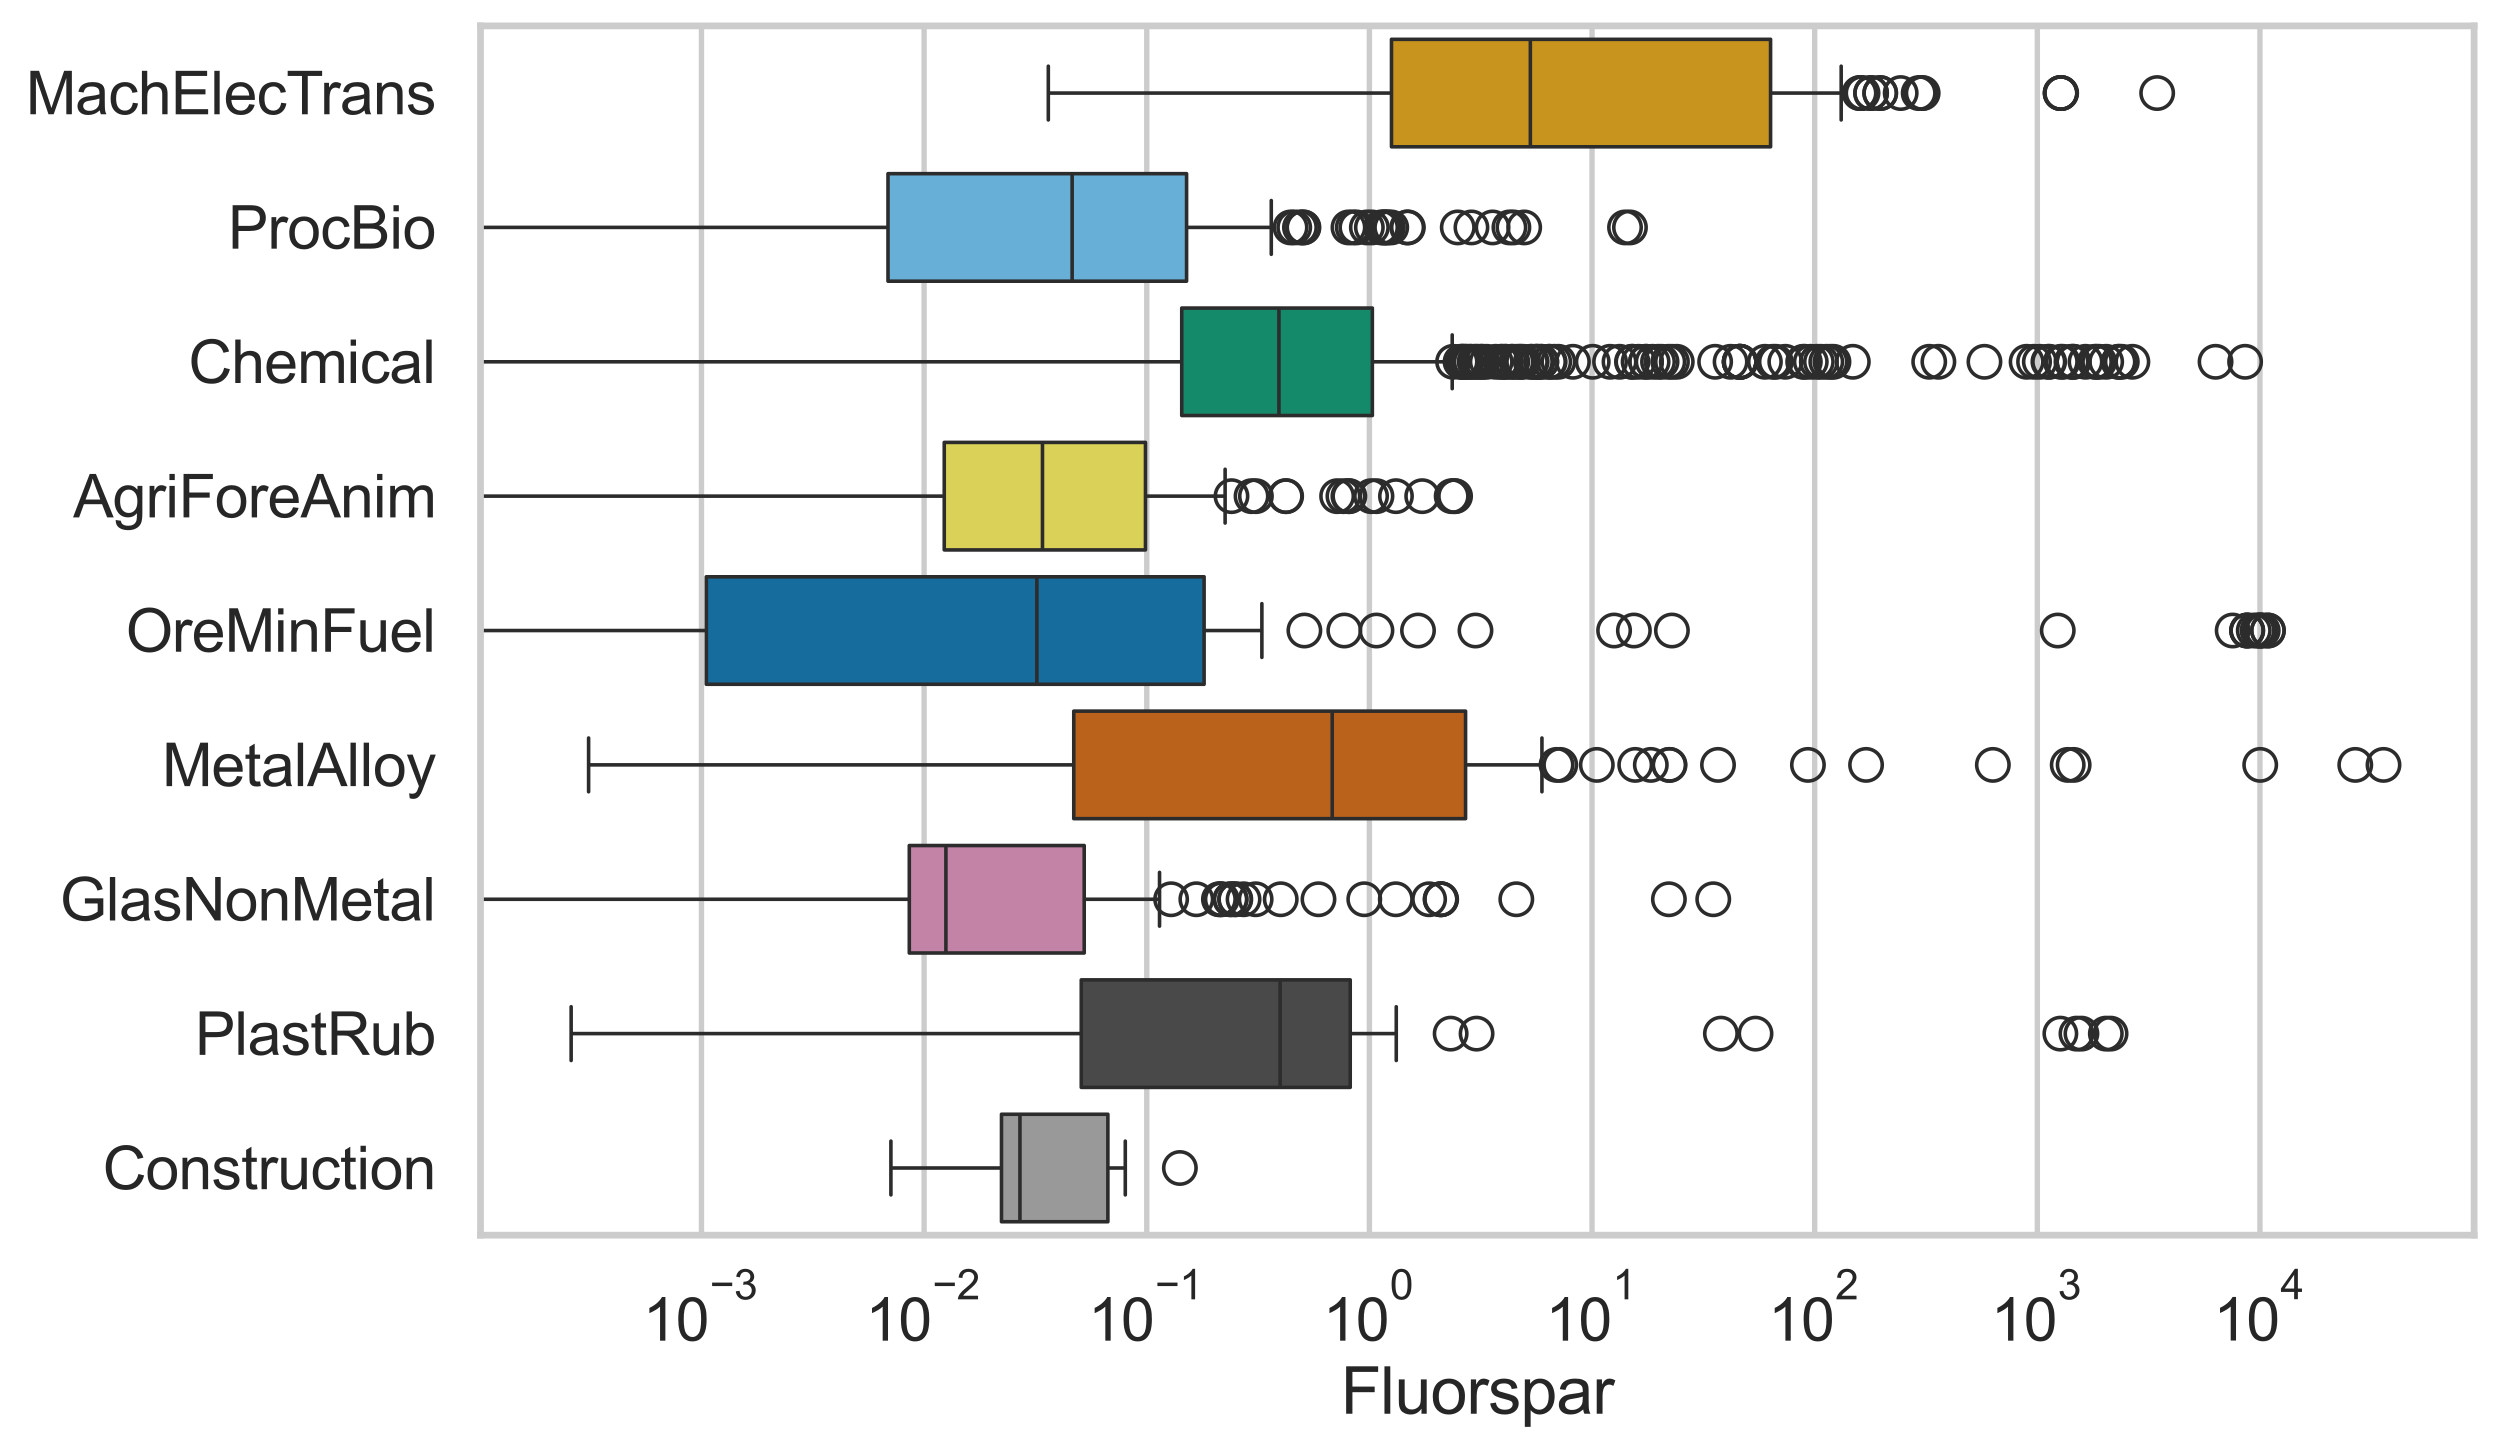 <?xml version="1.0" encoding="utf-8" standalone="no"?>
<!DOCTYPE svg PUBLIC "-//W3C//DTD SVG 1.1//EN"
  "http://www.w3.org/Graphics/SVG/1.1/DTD/svg11.dtd">
<svg xmlns:xlink="http://www.w3.org/1999/xlink" width="695.577pt" height="404.121pt" viewBox="0 0 695.577 404.121" xmlns="http://www.w3.org/2000/svg" version="1.1">
 <defs>
  <style type="text/css">*{stroke-linejoin: round; stroke-linecap: butt}</style>
 </defs>
 <g id="figure_1">
  <g id="patch_1">
   <path d="M 0 404.121 
L 695.577 404.121 
L 695.577 0 
L 0 0 
z
" style="fill: #ffffff"/>
  </g>
  <g id="axes_1">
   <g id="patch_2">
    <path d="M 133.697 343.665 
L 688.377 343.665 
L 688.377 7.2 
L 133.697 7.2 
z
" style="fill: #ffffff"/>
   </g>
   <g id="matplotlib.axis_1">
    <g id="xtick_1">
     <g id="line2d_1">
      <path d="M 195.17 343.665 
L 195.17 7.2 
" clip-path="url(#p7ee3fcf408)" style="fill: none; stroke: #cccccc; stroke-width: 1.5; stroke-linecap: round"/>
     </g>
     <g id="text_1">
      <!-- $\mathdefault{10^{-3}}$ -->
      <g style="fill: #262626" transform="translate(178.835 373.18) scale(0.165 -0.165)">
       <defs>
        <path id="ArialMT-31" d="M 2384 0 
L 1822 0 
L 1822 3584 
Q 1619 3391 1289 3197 
Q 959 3003 697 2906 
L 697 3450 
Q 1169 3672 1522 3987 
Q 1875 4303 2022 4600 
L 2384 4600 
L 2384 0 
z
" transform="scale(0.016)"/>
        <path id="ArialMT-30" d="M 266 2259 
Q 266 3072 433 3567 
Q 600 4063 929 4331 
Q 1259 4600 1759 4600 
Q 2128 4600 2406 4451 
Q 2684 4303 2865 4023 
Q 3047 3744 3150 3342 
Q 3253 2941 3253 2259 
Q 3253 1453 3087 958 
Q 2922 463 2592 192 
Q 2263 -78 1759 -78 
Q 1097 -78 719 397 
Q 266 969 266 2259 
z
M 844 2259 
Q 844 1131 1108 757 
Q 1372 384 1759 384 
Q 2147 384 2411 759 
Q 2675 1134 2675 2259 
Q 2675 3391 2411 3762 
Q 2147 4134 1753 4134 
Q 1366 4134 1134 3806 
Q 844 3388 844 2259 
z
" transform="scale(0.016)"/>
        <path id="ArialMT-2212" d="M 3381 1997 
L 356 1997 
L 356 2522 
L 3381 2522 
L 3381 1997 
z
" transform="scale(0.016)"/>
        <path id="ArialMT-33" d="M 269 1209 
L 831 1284 
Q 928 806 1161 595 
Q 1394 384 1728 384 
Q 2125 384 2398 659 
Q 2672 934 2672 1341 
Q 2672 1728 2419 1979 
Q 2166 2231 1775 2231 
Q 1616 2231 1378 2169 
L 1441 2663 
Q 1497 2656 1531 2656 
Q 1891 2656 2178 2843 
Q 2466 3031 2466 3422 
Q 2466 3731 2256 3934 
Q 2047 4138 1716 4138 
Q 1388 4138 1169 3931 
Q 950 3725 888 3313 
L 325 3413 
Q 428 3978 793 4289 
Q 1159 4600 1703 4600 
Q 2078 4600 2393 4439 
Q 2709 4278 2876 4000 
Q 3044 3722 3044 3409 
Q 3044 3113 2884 2869 
Q 2725 2625 2413 2481 
Q 2819 2388 3044 2092 
Q 3269 1797 3269 1353 
Q 3269 753 2831 336 
Q 2394 -81 1725 -81 
Q 1122 -81 723 278 
Q 325 638 269 1209 
z
" transform="scale(0.016)"/>
       </defs>
       <use xlink:href="#ArialMT-31" transform="translate(0 0.994)"/>
       <use xlink:href="#ArialMT-30" transform="translate(55.615 0.994)"/>
       <use xlink:href="#ArialMT-2212" transform="translate(112.973 70.688) scale(0.7)"/>
       <use xlink:href="#ArialMT-33" transform="translate(153.852 70.688) scale(0.7)"/>
      </g>
     </g>
    </g>
    <g id="xtick_2">
     <g id="line2d_2">
      <path d="M 257.115 343.665 
L 257.115 7.2 
" clip-path="url(#p7ee3fcf408)" style="fill: none; stroke: #cccccc; stroke-width: 1.5; stroke-linecap: round"/>
     </g>
     <g id="text_2">
      <!-- $\mathdefault{10^{-2}}$ -->
      <g style="fill: #262626" transform="translate(240.78 373.18) scale(0.165 -0.165)">
       <defs>
        <path id="ArialMT-32" d="M 3222 541 
L 3222 0 
L 194 0 
Q 188 203 259 391 
Q 375 700 629 1000 
Q 884 1300 1366 1694 
Q 2113 2306 2375 2664 
Q 2638 3022 2638 3341 
Q 2638 3675 2398 3904 
Q 2159 4134 1775 4134 
Q 1369 4134 1125 3890 
Q 881 3647 878 3216 
L 300 3275 
Q 359 3922 746 4261 
Q 1134 4600 1788 4600 
Q 2447 4600 2831 4234 
Q 3216 3869 3216 3328 
Q 3216 3053 3103 2787 
Q 2991 2522 2730 2228 
Q 2469 1934 1863 1422 
Q 1356 997 1212 845 
Q 1069 694 975 541 
L 3222 541 
z
" transform="scale(0.016)"/>
       </defs>
       <use xlink:href="#ArialMT-31" transform="translate(0 0.994)"/>
       <use xlink:href="#ArialMT-30" transform="translate(55.615 0.994)"/>
       <use xlink:href="#ArialMT-2212" transform="translate(112.973 70.688) scale(0.7)"/>
       <use xlink:href="#ArialMT-32" transform="translate(153.852 70.688) scale(0.7)"/>
      </g>
     </g>
    </g>
    <g id="xtick_3">
     <g id="line2d_3">
      <path d="M 319.061 343.665 
L 319.061 7.2 
" clip-path="url(#p7ee3fcf408)" style="fill: none; stroke: #cccccc; stroke-width: 1.5; stroke-linecap: round"/>
     </g>
     <g id="text_3">
      <!-- $\mathdefault{10^{-1}}$ -->
      <g style="fill: #262626" transform="translate(302.726 373.18) scale(0.165 -0.165)">
       <use xlink:href="#ArialMT-31" transform="translate(0 0.994)"/>
       <use xlink:href="#ArialMT-30" transform="translate(55.615 0.994)"/>
       <use xlink:href="#ArialMT-2212" transform="translate(112.973 70.688) scale(0.7)"/>
       <use xlink:href="#ArialMT-31" transform="translate(153.852 70.688) scale(0.7)"/>
      </g>
     </g>
    </g>
    <g id="xtick_4">
     <g id="line2d_4">
      <path d="M 381.007 343.665 
L 381.007 7.2 
" clip-path="url(#p7ee3fcf408)" style="fill: none; stroke: #cccccc; stroke-width: 1.5; stroke-linecap: round"/>
     </g>
     <g id="text_4">
      <!-- $\mathdefault{10^{0}}$ -->
      <g style="fill: #262626" transform="translate(368.054 373.18) scale(0.165 -0.165)">
       <use xlink:href="#ArialMT-31" transform="translate(0 0.994)"/>
       <use xlink:href="#ArialMT-30" transform="translate(55.615 0.994)"/>
       <use xlink:href="#ArialMT-30" transform="translate(112.973 70.688) scale(0.7)"/>
      </g>
     </g>
    </g>
    <g id="xtick_5">
     <g id="line2d_5">
      <path d="M 442.953 343.665 
L 442.953 7.2 
" clip-path="url(#p7ee3fcf408)" style="fill: none; stroke: #cccccc; stroke-width: 1.5; stroke-linecap: round"/>
     </g>
     <g id="text_5">
      <!-- $\mathdefault{10^{1}}$ -->
      <g style="fill: #262626" transform="translate(430 373.18) scale(0.165 -0.165)">
       <use xlink:href="#ArialMT-31" transform="translate(0 0.994)"/>
       <use xlink:href="#ArialMT-30" transform="translate(55.615 0.994)"/>
       <use xlink:href="#ArialMT-31" transform="translate(112.973 70.688) scale(0.7)"/>
      </g>
     </g>
    </g>
    <g id="xtick_6">
     <g id="line2d_6">
      <path d="M 504.898 343.665 
L 504.898 7.2 
" clip-path="url(#p7ee3fcf408)" style="fill: none; stroke: #cccccc; stroke-width: 1.5; stroke-linecap: round"/>
     </g>
     <g id="text_6">
      <!-- $\mathdefault{10^{2}}$ -->
      <g style="fill: #262626" transform="translate(491.946 373.18) scale(0.165 -0.165)">
       <use xlink:href="#ArialMT-31" transform="translate(0 0.994)"/>
       <use xlink:href="#ArialMT-30" transform="translate(55.615 0.994)"/>
       <use xlink:href="#ArialMT-32" transform="translate(112.973 70.688) scale(0.7)"/>
      </g>
     </g>
    </g>
    <g id="xtick_7">
     <g id="line2d_7">
      <path d="M 566.844 343.665 
L 566.844 7.2 
" clip-path="url(#p7ee3fcf408)" style="fill: none; stroke: #cccccc; stroke-width: 1.5; stroke-linecap: round"/>
     </g>
     <g id="text_7">
      <!-- $\mathdefault{10^{3}}$ -->
      <g style="fill: #262626" transform="translate(553.892 373.18) scale(0.165 -0.165)">
       <use xlink:href="#ArialMT-31" transform="translate(0 0.994)"/>
       <use xlink:href="#ArialMT-30" transform="translate(55.615 0.994)"/>
       <use xlink:href="#ArialMT-33" transform="translate(112.973 70.688) scale(0.7)"/>
      </g>
     </g>
    </g>
    <g id="xtick_8">
     <g id="line2d_8">
      <path d="M 628.79 343.665 
L 628.79 7.2 
" clip-path="url(#p7ee3fcf408)" style="fill: none; stroke: #cccccc; stroke-width: 1.5; stroke-linecap: round"/>
     </g>
     <g id="text_8">
      <!-- $\mathdefault{10^{4}}$ -->
      <g style="fill: #262626" transform="translate(615.837 373.015) scale(0.165 -0.165)">
       <defs>
        <path id="ArialMT-34" d="M 2069 0 
L 2069 1097 
L 81 1097 
L 81 1613 
L 2172 4581 
L 2631 4581 
L 2631 1613 
L 3250 1613 
L 3250 1097 
L 2631 1097 
L 2631 0 
L 2069 0 
z
M 2069 1613 
L 2069 3678 
L 634 1613 
L 2069 1613 
z
" transform="scale(0.016)"/>
       </defs>
       <use xlink:href="#ArialMT-31" transform="translate(0 0.202)"/>
       <use xlink:href="#ArialMT-30" transform="translate(55.615 0.202)"/>
       <use xlink:href="#ArialMT-34" transform="translate(112.973 69.895) scale(0.7)"/>
      </g>
     </g>
    </g>
    <g id="xtick_9"/>
    <g id="xtick_10"/>
    <g id="xtick_11"/>
    <g id="xtick_12"/>
    <g id="xtick_13"/>
    <g id="xtick_14"/>
    <g id="xtick_15"/>
    <g id="xtick_16"/>
    <g id="xtick_17"/>
    <g id="xtick_18"/>
    <g id="xtick_19"/>
    <g id="xtick_20"/>
    <g id="xtick_21"/>
    <g id="xtick_22"/>
    <g id="xtick_23"/>
    <g id="xtick_24"/>
    <g id="xtick_25"/>
    <g id="xtick_26"/>
    <g id="xtick_27"/>
    <g id="xtick_28"/>
    <g id="xtick_29"/>
    <g id="xtick_30"/>
    <g id="xtick_31"/>
    <g id="xtick_32"/>
    <g id="xtick_33"/>
    <g id="xtick_34"/>
    <g id="xtick_35"/>
    <g id="xtick_36"/>
    <g id="xtick_37"/>
    <g id="xtick_38"/>
    <g id="xtick_39"/>
    <g id="xtick_40"/>
    <g id="xtick_41"/>
    <g id="xtick_42"/>
    <g id="xtick_43"/>
    <g id="xtick_44"/>
    <g id="xtick_45"/>
    <g id="xtick_46"/>
    <g id="xtick_47"/>
    <g id="xtick_48"/>
    <g id="xtick_49"/>
    <g id="xtick_50"/>
    <g id="xtick_51"/>
    <g id="xtick_52"/>
    <g id="xtick_53"/>
    <g id="xtick_54"/>
    <g id="xtick_55"/>
    <g id="xtick_56"/>
    <g id="xtick_57"/>
    <g id="xtick_58"/>
    <g id="xtick_59"/>
    <g id="xtick_60"/>
    <g id="xtick_61"/>
    <g id="xtick_62"/>
    <g id="xtick_63"/>
    <g id="xtick_64"/>
    <g id="xtick_65"/>
    <g id="xtick_66"/>
    <g id="xtick_67"/>
    <g id="xtick_68"/>
    <g id="xtick_69"/>
    <g id="xtick_70"/>
    <g id="xtick_71"/>
    <g id="xtick_72"/>
    <g id="xtick_73"/>
    <g id="xtick_74"/>
    <g id="xtick_75"/>
    <g id="xtick_76"/>
    <g id="xtick_77"/>
    <g id="xtick_78"/>
    <g id="xtick_79"/>
    <g id="xtick_80"/>
    <g id="text_9">
     <!-- Fluorspar -->
     <g style="fill: #262626" transform="translate(373.027 393.344) scale(0.18 -0.18)">
      <defs>
       <path id="ArialMT-46" d="M 525 0 
L 525 4581 
L 3616 4581 
L 3616 4041 
L 1131 4041 
L 1131 2622 
L 3281 2622 
L 3281 2081 
L 1131 2081 
L 1131 0 
L 525 0 
z
" transform="scale(0.016)"/>
       <path id="ArialMT-6c" d="M 409 0 
L 409 4581 
L 972 4581 
L 972 0 
L 409 0 
z
" transform="scale(0.016)"/>
       <path id="ArialMT-75" d="M 2597 0 
L 2597 488 
Q 2209 -75 1544 -75 
Q 1250 -75 995 37 
Q 741 150 617 320 
Q 494 491 444 738 
Q 409 903 409 1263 
L 409 3319 
L 972 3319 
L 972 1478 
Q 972 1038 1006 884 
Q 1059 663 1231 536 
Q 1403 409 1656 409 
Q 1909 409 2131 539 
Q 2353 669 2445 892 
Q 2538 1116 2538 1541 
L 2538 3319 
L 3100 3319 
L 3100 0 
L 2597 0 
z
" transform="scale(0.016)"/>
       <path id="ArialMT-6f" d="M 213 1659 
Q 213 2581 725 3025 
Q 1153 3394 1769 3394 
Q 2453 3394 2887 2945 
Q 3322 2497 3322 1706 
Q 3322 1066 3130 698 
Q 2938 331 2570 128 
Q 2203 -75 1769 -75 
Q 1072 -75 642 372 
Q 213 819 213 1659 
z
M 791 1659 
Q 791 1022 1069 705 
Q 1347 388 1769 388 
Q 2188 388 2466 706 
Q 2744 1025 2744 1678 
Q 2744 2294 2464 2611 
Q 2184 2928 1769 2928 
Q 1347 2928 1069 2612 
Q 791 2297 791 1659 
z
" transform="scale(0.016)"/>
       <path id="ArialMT-72" d="M 416 0 
L 416 3319 
L 922 3319 
L 922 2816 
Q 1116 3169 1280 3281 
Q 1444 3394 1641 3394 
Q 1925 3394 2219 3213 
L 2025 2691 
Q 1819 2813 1613 2813 
Q 1428 2813 1281 2702 
Q 1134 2591 1072 2394 
Q 978 2094 978 1738 
L 978 0 
L 416 0 
z
" transform="scale(0.016)"/>
       <path id="ArialMT-73" d="M 197 991 
L 753 1078 
Q 800 744 1014 566 
Q 1228 388 1613 388 
Q 2000 388 2187 545 
Q 2375 703 2375 916 
Q 2375 1106 2209 1216 
Q 2094 1291 1634 1406 
Q 1016 1563 777 1677 
Q 538 1791 414 1992 
Q 291 2194 291 2438 
Q 291 2659 392 2848 
Q 494 3038 669 3163 
Q 800 3259 1026 3326 
Q 1253 3394 1513 3394 
Q 1903 3394 2198 3281 
Q 2494 3169 2634 2976 
Q 2775 2784 2828 2463 
L 2278 2388 
Q 2241 2644 2061 2787 
Q 1881 2931 1553 2931 
Q 1166 2931 1000 2803 
Q 834 2675 834 2503 
Q 834 2394 903 2306 
Q 972 2216 1119 2156 
Q 1203 2125 1616 2013 
Q 2213 1853 2448 1751 
Q 2684 1650 2818 1456 
Q 2953 1263 2953 975 
Q 2953 694 2789 445 
Q 2625 197 2315 61 
Q 2006 -75 1616 -75 
Q 969 -75 630 194 
Q 291 463 197 991 
z
" transform="scale(0.016)"/>
       <path id="ArialMT-70" d="M 422 -1272 
L 422 3319 
L 934 3319 
L 934 2888 
Q 1116 3141 1344 3267 
Q 1572 3394 1897 3394 
Q 2322 3394 2647 3175 
Q 2972 2956 3137 2557 
Q 3303 2159 3303 1684 
Q 3303 1175 3120 767 
Q 2938 359 2589 142 
Q 2241 -75 1856 -75 
Q 1575 -75 1351 44 
Q 1128 163 984 344 
L 984 -1272 
L 422 -1272 
z
M 931 1641 
Q 931 1000 1190 694 
Q 1450 388 1819 388 
Q 2194 388 2461 705 
Q 2728 1022 2728 1688 
Q 2728 2322 2467 2637 
Q 2206 2953 1844 2953 
Q 1484 2953 1207 2617 
Q 931 2281 931 1641 
z
" transform="scale(0.016)"/>
       <path id="ArialMT-61" d="M 2588 409 
Q 2275 144 1986 34 
Q 1697 -75 1366 -75 
Q 819 -75 525 192 
Q 231 459 231 875 
Q 231 1119 342 1320 
Q 453 1522 633 1644 
Q 813 1766 1038 1828 
Q 1203 1872 1538 1913 
Q 2219 1994 2541 2106 
Q 2544 2222 2544 2253 
Q 2544 2597 2384 2738 
Q 2169 2928 1744 2928 
Q 1347 2928 1158 2789 
Q 969 2650 878 2297 
L 328 2372 
Q 403 2725 575 2942 
Q 747 3159 1072 3276 
Q 1397 3394 1825 3394 
Q 2250 3394 2515 3294 
Q 2781 3194 2906 3042 
Q 3031 2891 3081 2659 
Q 3109 2516 3109 2141 
L 3109 1391 
Q 3109 606 3145 398 
Q 3181 191 3288 0 
L 2700 0 
Q 2613 175 2588 409 
z
M 2541 1666 
Q 2234 1541 1622 1453 
Q 1275 1403 1131 1340 
Q 988 1278 909 1158 
Q 831 1038 831 891 
Q 831 666 1001 516 
Q 1172 366 1500 366 
Q 1825 366 2078 508 
Q 2331 650 2450 897 
Q 2541 1088 2541 1459 
L 2541 1666 
z
" transform="scale(0.016)"/>
      </defs>
      <use xlink:href="#ArialMT-46"/>
      <use xlink:href="#ArialMT-6c" transform="translate(61.084 0)"/>
      <use xlink:href="#ArialMT-75" transform="translate(83.301 0)"/>
      <use xlink:href="#ArialMT-6f" transform="translate(138.916 0)"/>
      <use xlink:href="#ArialMT-72" transform="translate(194.531 0)"/>
      <use xlink:href="#ArialMT-73" transform="translate(227.832 0)"/>
      <use xlink:href="#ArialMT-70" transform="translate(277.832 0)"/>
      <use xlink:href="#ArialMT-61" transform="translate(333.447 0)"/>
      <use xlink:href="#ArialMT-72" transform="translate(389.062 0)"/>
     </g>
    </g>
   </g>
   <g id="matplotlib.axis_2">
    <g id="ytick_1">
     <g id="text_10">
      <!-- MachElecTrans -->
      <g style="fill: #262626" transform="translate(7.2 31.798) scale(0.165 -0.165)">
       <defs>
        <path id="ArialMT-4d" d="M 475 0 
L 475 4581 
L 1388 4581 
L 2472 1338 
Q 2622 884 2691 659 
Q 2769 909 2934 1394 
L 4031 4581 
L 4847 4581 
L 4847 0 
L 4263 0 
L 4263 3834 
L 2931 0 
L 2384 0 
L 1059 3900 
L 1059 0 
L 475 0 
z
" transform="scale(0.016)"/>
        <path id="ArialMT-63" d="M 2588 1216 
L 3141 1144 
Q 3050 572 2676 248 
Q 2303 -75 1759 -75 
Q 1078 -75 664 370 
Q 250 816 250 1647 
Q 250 2184 428 2587 
Q 606 2991 970 3192 
Q 1334 3394 1763 3394 
Q 2303 3394 2647 3120 
Q 2991 2847 3088 2344 
L 2541 2259 
Q 2463 2594 2264 2762 
Q 2066 2931 1784 2931 
Q 1359 2931 1093 2626 
Q 828 2322 828 1663 
Q 828 994 1084 691 
Q 1341 388 1753 388 
Q 2084 388 2306 591 
Q 2528 794 2588 1216 
z
" transform="scale(0.016)"/>
        <path id="ArialMT-68" d="M 422 0 
L 422 4581 
L 984 4581 
L 984 2938 
Q 1378 3394 1978 3394 
Q 2347 3394 2619 3248 
Q 2891 3103 3008 2847 
Q 3125 2591 3125 2103 
L 3125 0 
L 2563 0 
L 2563 2103 
Q 2563 2525 2380 2717 
Q 2197 2909 1863 2909 
Q 1613 2909 1392 2779 
Q 1172 2650 1078 2428 
Q 984 2206 984 1816 
L 984 0 
L 422 0 
z
" transform="scale(0.016)"/>
        <path id="ArialMT-45" d="M 506 0 
L 506 4581 
L 3819 4581 
L 3819 4041 
L 1113 4041 
L 1113 2638 
L 3647 2638 
L 3647 2100 
L 1113 2100 
L 1113 541 
L 3925 541 
L 3925 0 
L 506 0 
z
" transform="scale(0.016)"/>
        <path id="ArialMT-65" d="M 2694 1069 
L 3275 997 
Q 3138 488 2766 206 
Q 2394 -75 1816 -75 
Q 1088 -75 661 373 
Q 234 822 234 1631 
Q 234 2469 665 2931 
Q 1097 3394 1784 3394 
Q 2450 3394 2872 2941 
Q 3294 2488 3294 1666 
Q 3294 1616 3291 1516 
L 816 1516 
Q 847 969 1125 678 
Q 1403 388 1819 388 
Q 2128 388 2347 550 
Q 2566 713 2694 1069 
z
M 847 1978 
L 2700 1978 
Q 2663 2397 2488 2606 
Q 2219 2931 1791 2931 
Q 1403 2931 1139 2672 
Q 875 2413 847 1978 
z
" transform="scale(0.016)"/>
        <path id="ArialMT-54" d="M 1659 0 
L 1659 4041 
L 150 4041 
L 150 4581 
L 3781 4581 
L 3781 4041 
L 2266 4041 
L 2266 0 
L 1659 0 
z
" transform="scale(0.016)"/>
        <path id="ArialMT-6e" d="M 422 0 
L 422 3319 
L 928 3319 
L 928 2847 
Q 1294 3394 1984 3394 
Q 2284 3394 2536 3286 
Q 2788 3178 2913 3003 
Q 3038 2828 3088 2588 
Q 3119 2431 3119 2041 
L 3119 0 
L 2556 0 
L 2556 2019 
Q 2556 2363 2490 2533 
Q 2425 2703 2258 2804 
Q 2091 2906 1866 2906 
Q 1506 2906 1245 2678 
Q 984 2450 984 1813 
L 984 0 
L 422 0 
z
" transform="scale(0.016)"/>
       </defs>
       <use xlink:href="#ArialMT-4d"/>
       <use xlink:href="#ArialMT-61" transform="translate(83.301 0)"/>
       <use xlink:href="#ArialMT-63" transform="translate(138.916 0)"/>
       <use xlink:href="#ArialMT-68" transform="translate(188.916 0)"/>
       <use xlink:href="#ArialMT-45" transform="translate(244.531 0)"/>
       <use xlink:href="#ArialMT-6c" transform="translate(311.23 0)"/>
       <use xlink:href="#ArialMT-65" transform="translate(333.447 0)"/>
       <use xlink:href="#ArialMT-63" transform="translate(389.062 0)"/>
       <use xlink:href="#ArialMT-54" transform="translate(439.062 0)"/>
       <use xlink:href="#ArialMT-72" transform="translate(496.396 0)"/>
       <use xlink:href="#ArialMT-61" transform="translate(529.697 0)"/>
       <use xlink:href="#ArialMT-6e" transform="translate(585.312 0)"/>
       <use xlink:href="#ArialMT-73" transform="translate(640.928 0)"/>
      </g>
     </g>
    </g>
    <g id="ytick_2">
     <g id="text_11">
      <!-- ProcBio -->
      <g style="fill: #262626" transform="translate(63.424 69.183) scale(0.165 -0.165)">
       <defs>
        <path id="ArialMT-50" d="M 494 0 
L 494 4581 
L 2222 4581 
Q 2678 4581 2919 4538 
Q 3256 4481 3484 4323 
Q 3713 4166 3852 3881 
Q 3991 3597 3991 3256 
Q 3991 2672 3619 2267 
Q 3247 1863 2275 1863 
L 1100 1863 
L 1100 0 
L 494 0 
z
M 1100 2403 
L 2284 2403 
Q 2872 2403 3119 2622 
Q 3366 2841 3366 3238 
Q 3366 3525 3220 3729 
Q 3075 3934 2838 4000 
Q 2684 4041 2272 4041 
L 1100 4041 
L 1100 2403 
z
" transform="scale(0.016)"/>
        <path id="ArialMT-42" d="M 469 0 
L 469 4581 
L 2188 4581 
Q 2713 4581 3030 4442 
Q 3347 4303 3526 4014 
Q 3706 3725 3706 3409 
Q 3706 3116 3547 2856 
Q 3388 2597 3066 2438 
Q 3481 2316 3704 2022 
Q 3928 1728 3928 1328 
Q 3928 1006 3792 729 
Q 3656 453 3456 303 
Q 3256 153 2954 76 
Q 2653 0 2216 0 
L 469 0 
z
M 1075 2656 
L 2066 2656 
Q 2469 2656 2644 2709 
Q 2875 2778 2992 2937 
Q 3109 3097 3109 3338 
Q 3109 3566 3000 3739 
Q 2891 3913 2687 3977 
Q 2484 4041 1991 4041 
L 1075 4041 
L 1075 2656 
z
M 1075 541 
L 2216 541 
Q 2509 541 2628 563 
Q 2838 600 2978 687 
Q 3119 775 3209 942 
Q 3300 1109 3300 1328 
Q 3300 1584 3169 1773 
Q 3038 1963 2805 2039 
Q 2572 2116 2134 2116 
L 1075 2116 
L 1075 541 
z
" transform="scale(0.016)"/>
        <path id="ArialMT-69" d="M 425 3934 
L 425 4581 
L 988 4581 
L 988 3934 
L 425 3934 
z
M 425 0 
L 425 3319 
L 988 3319 
L 988 0 
L 425 0 
z
" transform="scale(0.016)"/>
       </defs>
       <use xlink:href="#ArialMT-50"/>
       <use xlink:href="#ArialMT-72" transform="translate(66.699 0)"/>
       <use xlink:href="#ArialMT-6f" transform="translate(100 0)"/>
       <use xlink:href="#ArialMT-63" transform="translate(155.615 0)"/>
       <use xlink:href="#ArialMT-42" transform="translate(205.615 0)"/>
       <use xlink:href="#ArialMT-69" transform="translate(272.314 0)"/>
       <use xlink:href="#ArialMT-6f" transform="translate(294.531 0)"/>
      </g>
     </g>
    </g>
    <g id="ytick_3">
     <g id="text_12">
      <!-- Chemical -->
      <g style="fill: #262626" transform="translate(52.428 106.568) scale(0.165 -0.165)">
       <defs>
        <path id="ArialMT-43" d="M 3763 1606 
L 4369 1453 
Q 4178 706 3683 314 
Q 3188 -78 2472 -78 
Q 1731 -78 1267 223 
Q 803 525 561 1097 
Q 319 1669 319 2325 
Q 319 3041 592 3573 
Q 866 4106 1370 4382 
Q 1875 4659 2481 4659 
Q 3169 4659 3637 4309 
Q 4106 3959 4291 3325 
L 3694 3184 
Q 3534 3684 3231 3912 
Q 2928 4141 2469 4141 
Q 1941 4141 1586 3887 
Q 1231 3634 1087 3207 
Q 944 2781 944 2328 
Q 944 1744 1114 1308 
Q 1284 872 1643 656 
Q 2003 441 2422 441 
Q 2931 441 3284 734 
Q 3638 1028 3763 1606 
z
" transform="scale(0.016)"/>
        <path id="ArialMT-6d" d="M 422 0 
L 422 3319 
L 925 3319 
L 925 2853 
Q 1081 3097 1340 3245 
Q 1600 3394 1931 3394 
Q 2300 3394 2536 3241 
Q 2772 3088 2869 2813 
Q 3263 3394 3894 3394 
Q 4388 3394 4653 3120 
Q 4919 2847 4919 2278 
L 4919 0 
L 4359 0 
L 4359 2091 
Q 4359 2428 4304 2576 
Q 4250 2725 4106 2815 
Q 3963 2906 3769 2906 
Q 3419 2906 3187 2673 
Q 2956 2441 2956 1928 
L 2956 0 
L 2394 0 
L 2394 2156 
Q 2394 2531 2256 2718 
Q 2119 2906 1806 2906 
Q 1569 2906 1367 2781 
Q 1166 2656 1075 2415 
Q 984 2175 984 1722 
L 984 0 
L 422 0 
z
" transform="scale(0.016)"/>
       </defs>
       <use xlink:href="#ArialMT-43"/>
       <use xlink:href="#ArialMT-68" transform="translate(72.217 0)"/>
       <use xlink:href="#ArialMT-65" transform="translate(127.832 0)"/>
       <use xlink:href="#ArialMT-6d" transform="translate(183.447 0)"/>
       <use xlink:href="#ArialMT-69" transform="translate(266.748 0)"/>
       <use xlink:href="#ArialMT-63" transform="translate(288.965 0)"/>
       <use xlink:href="#ArialMT-61" transform="translate(338.965 0)"/>
       <use xlink:href="#ArialMT-6c" transform="translate(394.58 0)"/>
      </g>
     </g>
    </g>
    <g id="ytick_4">
     <g id="text_13">
      <!-- AgriForeAnim -->
      <g style="fill: #262626" transform="translate(20.341 143.953) scale(0.165 -0.165)">
       <defs>
        <path id="ArialMT-41" d="M -9 0 
L 1750 4581 
L 2403 4581 
L 4278 0 
L 3588 0 
L 3053 1388 
L 1138 1388 
L 634 0 
L -9 0 
z
M 1313 1881 
L 2866 1881 
L 2388 3150 
Q 2169 3728 2063 4100 
Q 1975 3659 1816 3225 
L 1313 1881 
z
" transform="scale(0.016)"/>
        <path id="ArialMT-67" d="M 319 -275 
L 866 -356 
Q 900 -609 1056 -725 
Q 1266 -881 1628 -881 
Q 2019 -881 2231 -725 
Q 2444 -569 2519 -288 
Q 2563 -116 2559 434 
Q 2191 0 1641 0 
Q 956 0 581 494 
Q 206 988 206 1678 
Q 206 2153 378 2554 
Q 550 2956 876 3175 
Q 1203 3394 1644 3394 
Q 2231 3394 2613 2919 
L 2613 3319 
L 3131 3319 
L 3131 450 
Q 3131 -325 2973 -648 
Q 2816 -972 2473 -1159 
Q 2131 -1347 1631 -1347 
Q 1038 -1347 672 -1080 
Q 306 -813 319 -275 
z
M 784 1719 
Q 784 1066 1043 766 
Q 1303 466 1694 466 
Q 2081 466 2343 764 
Q 2606 1063 2606 1700 
Q 2606 2309 2336 2618 
Q 2066 2928 1684 2928 
Q 1309 2928 1046 2623 
Q 784 2319 784 1719 
z
" transform="scale(0.016)"/>
       </defs>
       <use xlink:href="#ArialMT-41"/>
       <use xlink:href="#ArialMT-67" transform="translate(66.699 0)"/>
       <use xlink:href="#ArialMT-72" transform="translate(122.314 0)"/>
       <use xlink:href="#ArialMT-69" transform="translate(155.615 0)"/>
       <use xlink:href="#ArialMT-46" transform="translate(177.832 0)"/>
       <use xlink:href="#ArialMT-6f" transform="translate(238.916 0)"/>
       <use xlink:href="#ArialMT-72" transform="translate(294.531 0)"/>
       <use xlink:href="#ArialMT-65" transform="translate(327.832 0)"/>
       <use xlink:href="#ArialMT-41" transform="translate(383.447 0)"/>
       <use xlink:href="#ArialMT-6e" transform="translate(450.146 0)"/>
       <use xlink:href="#ArialMT-69" transform="translate(505.762 0)"/>
       <use xlink:href="#ArialMT-6d" transform="translate(527.979 0)"/>
      </g>
     </g>
    </g>
    <g id="ytick_5">
     <g id="text_14">
      <!-- OreMinFuel -->
      <g style="fill: #262626" transform="translate(35.013 181.337) scale(0.165 -0.165)">
       <defs>
        <path id="ArialMT-4f" d="M 309 2231 
Q 309 3372 921 4017 
Q 1534 4663 2503 4663 
Q 3138 4663 3647 4359 
Q 4156 4056 4423 3514 
Q 4691 2972 4691 2284 
Q 4691 1588 4409 1038 
Q 4128 488 3612 205 
Q 3097 -78 2500 -78 
Q 1853 -78 1343 234 
Q 834 547 571 1087 
Q 309 1628 309 2231 
z
M 934 2222 
Q 934 1394 1379 917 
Q 1825 441 2497 441 
Q 3181 441 3623 922 
Q 4066 1403 4066 2288 
Q 4066 2847 3877 3264 
Q 3688 3681 3323 3911 
Q 2959 4141 2506 4141 
Q 1863 4141 1398 3698 
Q 934 3256 934 2222 
z
" transform="scale(0.016)"/>
       </defs>
       <use xlink:href="#ArialMT-4f"/>
       <use xlink:href="#ArialMT-72" transform="translate(77.783 0)"/>
       <use xlink:href="#ArialMT-65" transform="translate(111.084 0)"/>
       <use xlink:href="#ArialMT-4d" transform="translate(166.699 0)"/>
       <use xlink:href="#ArialMT-69" transform="translate(250 0)"/>
       <use xlink:href="#ArialMT-6e" transform="translate(272.217 0)"/>
       <use xlink:href="#ArialMT-46" transform="translate(327.832 0)"/>
       <use xlink:href="#ArialMT-75" transform="translate(388.916 0)"/>
       <use xlink:href="#ArialMT-65" transform="translate(444.531 0)"/>
       <use xlink:href="#ArialMT-6c" transform="translate(500.146 0)"/>
      </g>
     </g>
    </g>
    <g id="ytick_6">
     <g id="text_15">
      <!-- MetalAlloy -->
      <g style="fill: #262626" transform="translate(45.088 218.722) scale(0.165 -0.165)">
       <defs>
        <path id="ArialMT-74" d="M 1650 503 
L 1731 6 
Q 1494 -44 1306 -44 
Q 1000 -44 831 53 
Q 663 150 594 308 
Q 525 466 525 972 
L 525 2881 
L 113 2881 
L 113 3319 
L 525 3319 
L 525 4141 
L 1084 4478 
L 1084 3319 
L 1650 3319 
L 1650 2881 
L 1084 2881 
L 1084 941 
Q 1084 700 1114 631 
Q 1144 563 1211 522 
Q 1278 481 1403 481 
Q 1497 481 1650 503 
z
" transform="scale(0.016)"/>
        <path id="ArialMT-79" d="M 397 -1278 
L 334 -750 
Q 519 -800 656 -800 
Q 844 -800 956 -737 
Q 1069 -675 1141 -563 
Q 1194 -478 1313 -144 
Q 1328 -97 1363 -6 
L 103 3319 
L 709 3319 
L 1400 1397 
Q 1534 1031 1641 628 
Q 1738 1016 1872 1384 
L 2581 3319 
L 3144 3319 
L 1881 -56 
Q 1678 -603 1566 -809 
Q 1416 -1088 1222 -1217 
Q 1028 -1347 759 -1347 
Q 597 -1347 397 -1278 
z
" transform="scale(0.016)"/>
       </defs>
       <use xlink:href="#ArialMT-4d"/>
       <use xlink:href="#ArialMT-65" transform="translate(83.301 0)"/>
       <use xlink:href="#ArialMT-74" transform="translate(138.916 0)"/>
       <use xlink:href="#ArialMT-61" transform="translate(166.699 0)"/>
       <use xlink:href="#ArialMT-6c" transform="translate(222.314 0)"/>
       <use xlink:href="#ArialMT-41" transform="translate(244.531 0)"/>
       <use xlink:href="#ArialMT-6c" transform="translate(311.23 0)"/>
       <use xlink:href="#ArialMT-6c" transform="translate(333.447 0)"/>
       <use xlink:href="#ArialMT-6f" transform="translate(355.664 0)"/>
       <use xlink:href="#ArialMT-79" transform="translate(411.279 0)"/>
      </g>
     </g>
    </g>
    <g id="ytick_7">
     <g id="text_16">
      <!-- GlasNonMetal -->
      <g style="fill: #262626" transform="translate(16.659 256.107) scale(0.165 -0.165)">
       <defs>
        <path id="ArialMT-47" d="M 2638 1797 
L 2638 2334 
L 4578 2338 
L 4578 638 
Q 4131 281 3656 101 
Q 3181 -78 2681 -78 
Q 2006 -78 1454 211 
Q 903 500 622 1047 
Q 341 1594 341 2269 
Q 341 2938 620 3517 
Q 900 4097 1425 4378 
Q 1950 4659 2634 4659 
Q 3131 4659 3532 4498 
Q 3934 4338 4162 4050 
Q 4391 3763 4509 3300 
L 3963 3150 
Q 3859 3500 3706 3700 
Q 3553 3900 3268 4020 
Q 2984 4141 2638 4141 
Q 2222 4141 1919 4014 
Q 1616 3888 1430 3681 
Q 1244 3475 1141 3228 
Q 966 2803 966 2306 
Q 966 1694 1177 1281 
Q 1388 869 1791 669 
Q 2194 469 2647 469 
Q 3041 469 3416 620 
Q 3791 772 3984 944 
L 3984 1797 
L 2638 1797 
z
" transform="scale(0.016)"/>
        <path id="ArialMT-4e" d="M 488 0 
L 488 4581 
L 1109 4581 
L 3516 984 
L 3516 4581 
L 4097 4581 
L 4097 0 
L 3475 0 
L 1069 3600 
L 1069 0 
L 488 0 
z
" transform="scale(0.016)"/>
       </defs>
       <use xlink:href="#ArialMT-47"/>
       <use xlink:href="#ArialMT-6c" transform="translate(77.783 0)"/>
       <use xlink:href="#ArialMT-61" transform="translate(100 0)"/>
       <use xlink:href="#ArialMT-73" transform="translate(155.615 0)"/>
       <use xlink:href="#ArialMT-4e" transform="translate(205.615 0)"/>
       <use xlink:href="#ArialMT-6f" transform="translate(277.832 0)"/>
       <use xlink:href="#ArialMT-6e" transform="translate(333.447 0)"/>
       <use xlink:href="#ArialMT-4d" transform="translate(389.062 0)"/>
       <use xlink:href="#ArialMT-65" transform="translate(472.363 0)"/>
       <use xlink:href="#ArialMT-74" transform="translate(527.979 0)"/>
       <use xlink:href="#ArialMT-61" transform="translate(555.762 0)"/>
       <use xlink:href="#ArialMT-6c" transform="translate(611.377 0)"/>
      </g>
     </g>
    </g>
    <g id="ytick_8">
     <g id="text_17">
      <!-- PlastRub -->
      <g style="fill: #262626" transform="translate(54.248 293.492) scale(0.165 -0.165)">
       <defs>
        <path id="ArialMT-52" d="M 503 0 
L 503 4581 
L 2534 4581 
Q 3147 4581 3465 4457 
Q 3784 4334 3975 4021 
Q 4166 3709 4166 3331 
Q 4166 2844 3850 2509 
Q 3534 2175 2875 2084 
Q 3116 1969 3241 1856 
Q 3506 1613 3744 1247 
L 4541 0 
L 3778 0 
L 3172 953 
Q 2906 1366 2734 1584 
Q 2563 1803 2427 1890 
Q 2291 1978 2150 2013 
Q 2047 2034 1813 2034 
L 1109 2034 
L 1109 0 
L 503 0 
z
M 1109 2559 
L 2413 2559 
Q 2828 2559 3062 2645 
Q 3297 2731 3419 2920 
Q 3541 3109 3541 3331 
Q 3541 3656 3305 3865 
Q 3069 4075 2559 4075 
L 1109 4075 
L 1109 2559 
z
" transform="scale(0.016)"/>
        <path id="ArialMT-62" d="M 941 0 
L 419 0 
L 419 4581 
L 981 4581 
L 981 2947 
Q 1338 3394 1891 3394 
Q 2197 3394 2470 3270 
Q 2744 3147 2920 2923 
Q 3097 2700 3197 2384 
Q 3297 2069 3297 1709 
Q 3297 856 2875 390 
Q 2453 -75 1863 -75 
Q 1275 -75 941 416 
L 941 0 
z
M 934 1684 
Q 934 1088 1097 822 
Q 1363 388 1816 388 
Q 2184 388 2453 708 
Q 2722 1028 2722 1663 
Q 2722 2313 2464 2622 
Q 2206 2931 1841 2931 
Q 1472 2931 1203 2611 
Q 934 2291 934 1684 
z
" transform="scale(0.016)"/>
       </defs>
       <use xlink:href="#ArialMT-50"/>
       <use xlink:href="#ArialMT-6c" transform="translate(66.699 0)"/>
       <use xlink:href="#ArialMT-61" transform="translate(88.916 0)"/>
       <use xlink:href="#ArialMT-73" transform="translate(144.531 0)"/>
       <use xlink:href="#ArialMT-74" transform="translate(194.531 0)"/>
       <use xlink:href="#ArialMT-52" transform="translate(222.314 0)"/>
       <use xlink:href="#ArialMT-75" transform="translate(294.531 0)"/>
       <use xlink:href="#ArialMT-62" transform="translate(350.146 0)"/>
      </g>
     </g>
    </g>
    <g id="ytick_9">
     <g id="text_18">
      <!-- Construction -->
      <g style="fill: #262626" transform="translate(28.575 330.877) scale(0.165 -0.165)">
       <use xlink:href="#ArialMT-43"/>
       <use xlink:href="#ArialMT-6f" transform="translate(72.217 0)"/>
       <use xlink:href="#ArialMT-6e" transform="translate(127.832 0)"/>
       <use xlink:href="#ArialMT-73" transform="translate(183.447 0)"/>
       <use xlink:href="#ArialMT-74" transform="translate(233.447 0)"/>
       <use xlink:href="#ArialMT-72" transform="translate(261.23 0)"/>
       <use xlink:href="#ArialMT-75" transform="translate(294.531 0)"/>
       <use xlink:href="#ArialMT-63" transform="translate(350.146 0)"/>
       <use xlink:href="#ArialMT-74" transform="translate(400.146 0)"/>
       <use xlink:href="#ArialMT-69" transform="translate(427.93 0)"/>
       <use xlink:href="#ArialMT-6f" transform="translate(450.146 0)"/>
       <use xlink:href="#ArialMT-6e" transform="translate(505.762 0)"/>
      </g>
     </g>
    </g>
   </g>
   <g id="patch_3">
    <path d="M 387.156 10.938 
L 387.156 40.846 
L 492.626 40.846 
L 492.626 10.938 
L 387.156 10.938 
z
" clip-path="url(#p7ee3fcf408)" style="fill: #c9941d; stroke: #2c2c2c; stroke-linejoin: miter"/>
   </g>
   <g id="line2d_9">
    <path d="M 387.156 25.892 
L 291.674 25.892 
" clip-path="url(#p7ee3fcf408)" style="fill: none; stroke: #2c2c2c"/>
   </g>
   <g id="line2d_10">
    <path d="M 492.626 25.892 
L 512.274 25.892 
" clip-path="url(#p7ee3fcf408)" style="fill: none; stroke: #2c2c2c"/>
   </g>
   <g id="line2d_11">
    <path d="M 291.674 18.415 
L 291.674 33.369 
" clip-path="url(#p7ee3fcf408)" style="fill: none; stroke: #2c2c2c; stroke-linecap: round"/>
   </g>
   <g id="line2d_12">
    <path d="M 512.274 18.415 
L 512.274 33.369 
" clip-path="url(#p7ee3fcf408)" style="fill: none; stroke: #2c2c2c; stroke-linecap: round"/>
   </g>
   <g id="line2d_13">
    <defs>
     <path id="m08e258fb42" d="M 0 4.5 
C 1.193 4.5 2.338 4.026 3.182 3.182 
C 4.026 2.338 4.5 1.193 4.5 0 
C 4.5 -1.193 4.026 -2.338 3.182 -3.182 
C 2.338 -4.026 1.193 -4.5 0 -4.5 
C -1.193 -4.5 -2.338 -4.026 -3.182 -3.182 
C -4.026 -2.338 -4.5 -1.193 -4.5 0 
C -4.5 1.193 -4.026 2.338 -3.182 3.182 
C -2.338 4.026 -1.193 4.5 0 4.5 
z
" style="stroke: #2c2c2c"/>
    </defs>
    <g clip-path="url(#p7ee3fcf408)">
     <use xlink:href="#m08e258fb42" x="600.191" y="25.892" style="fill-opacity: 0; stroke: #2c2c2c"/>
     <use xlink:href="#m08e258fb42" x="520.605" y="25.892" style="fill-opacity: 0; stroke: #2c2c2c"/>
     <use xlink:href="#m08e258fb42" x="573.478" y="25.892" style="fill-opacity: 0; stroke: #2c2c2c"/>
     <use xlink:href="#m08e258fb42" x="533.836" y="25.892" style="fill-opacity: 0; stroke: #2c2c2c"/>
     <use xlink:href="#m08e258fb42" x="534.946" y="25.892" style="fill-opacity: 0; stroke: #2c2c2c"/>
     <use xlink:href="#m08e258fb42" x="573.313" y="25.892" style="fill-opacity: 0; stroke: #2c2c2c"/>
     <use xlink:href="#m08e258fb42" x="517.379" y="25.892" style="fill-opacity: 0; stroke: #2c2c2c"/>
     <use xlink:href="#m08e258fb42" x="523.131" y="25.892" style="fill-opacity: 0; stroke: #2c2c2c"/>
     <use xlink:href="#m08e258fb42" x="523.135" y="25.892" style="fill-opacity: 0; stroke: #2c2c2c"/>
     <use xlink:href="#m08e258fb42" x="534.653" y="25.892" style="fill-opacity: 0; stroke: #2c2c2c"/>
     <use xlink:href="#m08e258fb42" x="573.369" y="25.892" style="fill-opacity: 0; stroke: #2c2c2c"/>
     <use xlink:href="#m08e258fb42" x="573.369" y="25.892" style="fill-opacity: 0; stroke: #2c2c2c"/>
     <use xlink:href="#m08e258fb42" x="528.828" y="25.892" style="fill-opacity: 0; stroke: #2c2c2c"/>
     <use xlink:href="#m08e258fb42" x="520.587" y="25.892" style="fill-opacity: 0; stroke: #2c2c2c"/>
     <use xlink:href="#m08e258fb42" x="517.554" y="25.892" style="fill-opacity: 0; stroke: #2c2c2c"/>
     <use xlink:href="#m08e258fb42" x="518.21" y="25.892" style="fill-opacity: 0; stroke: #2c2c2c"/>
    </g>
   </g>
   <g id="patch_4">
    <path d="M 247.069 48.323 
L 247.069 78.231 
L 330.141 78.231 
L 330.141 48.323 
L 247.069 48.323 
z
" clip-path="url(#p7ee3fcf408)" style="fill: #68afd7; stroke: #2c2c2c; stroke-linejoin: miter"/>
   </g>
   <g id="line2d_14">
    <path d="M 247.069 63.277 
L -1 63.277 
" clip-path="url(#p7ee3fcf408)" style="fill: none; stroke: #2c2c2c"/>
   </g>
   <g id="line2d_15">
    <path d="M 330.141 63.277 
L 353.709 63.277 
" clip-path="url(#p7ee3fcf408)" style="fill: none; stroke: #2c2c2c"/>
   </g>
   <g id="line2d_16">
    <path clip-path="url(#p7ee3fcf408)" style="fill: none; stroke: #2c2c2c; stroke-linecap: round"/>
   </g>
   <g id="line2d_17">
    <path d="M 353.709 55.8 
L 353.709 70.754 
" clip-path="url(#p7ee3fcf408)" style="fill: none; stroke: #2c2c2c; stroke-linecap: round"/>
   </g>
   <g id="line2d_18">
    <g clip-path="url(#p7ee3fcf408)">
     <use xlink:href="#m08e258fb42" x="384.969" y="63.277" style="fill-opacity: 0; stroke: #2c2c2c"/>
     <use xlink:href="#m08e258fb42" x="360.099" y="63.277" style="fill-opacity: 0; stroke: #2c2c2c"/>
     <use xlink:href="#m08e258fb42" x="452.134" y="63.277" style="fill-opacity: 0; stroke: #2c2c2c"/>
     <use xlink:href="#m08e258fb42" x="453.506" y="63.277" style="fill-opacity: 0; stroke: #2c2c2c"/>
     <use xlink:href="#m08e258fb42" x="385.181" y="63.277" style="fill-opacity: 0; stroke: #2c2c2c"/>
     <use xlink:href="#m08e258fb42" x="387.086" y="63.277" style="fill-opacity: 0; stroke: #2c2c2c"/>
     <use xlink:href="#m08e258fb42" x="409.399" y="63.277" style="fill-opacity: 0; stroke: #2c2c2c"/>
     <use xlink:href="#m08e258fb42" x="361.686" y="63.277" style="fill-opacity: 0; stroke: #2c2c2c"/>
     <use xlink:href="#m08e258fb42" x="415.277" y="63.277" style="fill-opacity: 0; stroke: #2c2c2c"/>
     <use xlink:href="#m08e258fb42" x="384.251" y="63.277" style="fill-opacity: 0; stroke: #2c2c2c"/>
     <use xlink:href="#m08e258fb42" x="376.374" y="63.277" style="fill-opacity: 0; stroke: #2c2c2c"/>
     <use xlink:href="#m08e258fb42" x="421.079" y="63.277" style="fill-opacity: 0; stroke: #2c2c2c"/>
     <use xlink:href="#m08e258fb42" x="419.965" y="63.277" style="fill-opacity: 0; stroke: #2c2c2c"/>
     <use xlink:href="#m08e258fb42" x="405.594" y="63.277" style="fill-opacity: 0; stroke: #2c2c2c"/>
     <use xlink:href="#m08e258fb42" x="377.386" y="63.277" style="fill-opacity: 0; stroke: #2c2c2c"/>
     <use xlink:href="#m08e258fb42" x="386.139" y="63.277" style="fill-opacity: 0; stroke: #2c2c2c"/>
     <use xlink:href="#m08e258fb42" x="362.561" y="63.277" style="fill-opacity: 0; stroke: #2c2c2c"/>
     <use xlink:href="#m08e258fb42" x="381.692" y="63.277" style="fill-opacity: 0; stroke: #2c2c2c"/>
     <use xlink:href="#m08e258fb42" x="380.301" y="63.277" style="fill-opacity: 0; stroke: #2c2c2c"/>
     <use xlink:href="#m08e258fb42" x="375.185" y="63.277" style="fill-opacity: 0; stroke: #2c2c2c"/>
     <use xlink:href="#m08e258fb42" x="385.72" y="63.277" style="fill-opacity: 0; stroke: #2c2c2c"/>
     <use xlink:href="#m08e258fb42" x="391.528" y="63.277" style="fill-opacity: 0; stroke: #2c2c2c"/>
     <use xlink:href="#m08e258fb42" x="362.662" y="63.277" style="fill-opacity: 0; stroke: #2c2c2c"/>
     <use xlink:href="#m08e258fb42" x="359.073" y="63.277" style="fill-opacity: 0; stroke: #2c2c2c"/>
     <use xlink:href="#m08e258fb42" x="424.074" y="63.277" style="fill-opacity: 0; stroke: #2c2c2c"/>
     <use xlink:href="#m08e258fb42" x="391.718" y="63.277" style="fill-opacity: 0; stroke: #2c2c2c"/>
    </g>
   </g>
   <g id="patch_5">
    <path d="M 328.797 85.708 
L 328.797 115.616 
L 381.831 115.616 
L 381.831 85.708 
L 328.797 85.708 
z
" clip-path="url(#p7ee3fcf408)" style="fill: #148a6a; stroke: #2c2c2c; stroke-linejoin: miter"/>
   </g>
   <g id="line2d_19">
    <path d="M 328.797 100.662 
L -1 100.662 
" clip-path="url(#p7ee3fcf408)" style="fill: none; stroke: #2c2c2c"/>
   </g>
   <g id="line2d_20">
    <path d="M 381.831 100.662 
L 404.049 100.662 
" clip-path="url(#p7ee3fcf408)" style="fill: none; stroke: #2c2c2c"/>
   </g>
   <g id="line2d_21">
    <path clip-path="url(#p7ee3fcf408)" style="fill: none; stroke: #2c2c2c; stroke-linecap: round"/>
   </g>
   <g id="line2d_22">
    <path d="M 404.049 93.185 
L 404.049 108.139 
" clip-path="url(#p7ee3fcf408)" style="fill: none; stroke: #2c2c2c; stroke-linecap: round"/>
   </g>
   <g id="line2d_23">
    <g clip-path="url(#p7ee3fcf408)">
     <use xlink:href="#m08e258fb42" x="431.168" y="100.662" style="fill-opacity: 0; stroke: #2c2c2c"/>
     <use xlink:href="#m08e258fb42" x="494.094" y="100.662" style="fill-opacity: 0; stroke: #2c2c2c"/>
     <use xlink:href="#m08e258fb42" x="433.588" y="100.662" style="fill-opacity: 0; stroke: #2c2c2c"/>
     <use xlink:href="#m08e258fb42" x="423.794" y="100.662" style="fill-opacity: 0; stroke: #2c2c2c"/>
     <use xlink:href="#m08e258fb42" x="509.297" y="100.662" style="fill-opacity: 0; stroke: #2c2c2c"/>
     <use xlink:href="#m08e258fb42" x="450.599" y="100.662" style="fill-opacity: 0; stroke: #2c2c2c"/>
     <use xlink:href="#m08e258fb42" x="484.046" y="100.662" style="fill-opacity: 0; stroke: #2c2c2c"/>
     <use xlink:href="#m08e258fb42" x="569.93" y="100.662" style="fill-opacity: 0; stroke: #2c2c2c"/>
     <use xlink:href="#m08e258fb42" x="536.766" y="100.662" style="fill-opacity: 0; stroke: #2c2c2c"/>
     <use xlink:href="#m08e258fb42" x="586.006" y="100.662" style="fill-opacity: 0; stroke: #2c2c2c"/>
     <use xlink:href="#m08e258fb42" x="624.657" y="100.662" style="fill-opacity: 0; stroke: #2c2c2c"/>
     <use xlink:href="#m08e258fb42" x="430.978" y="100.662" style="fill-opacity: 0; stroke: #2c2c2c"/>
     <use xlink:href="#m08e258fb42" x="484.046" y="100.662" style="fill-opacity: 0; stroke: #2c2c2c"/>
     <use xlink:href="#m08e258fb42" x="428.83" y="100.662" style="fill-opacity: 0; stroke: #2c2c2c"/>
     <use xlink:href="#m08e258fb42" x="417.641" y="100.662" style="fill-opacity: 0; stroke: #2c2c2c"/>
     <use xlink:href="#m08e258fb42" x="565.943" y="100.662" style="fill-opacity: 0; stroke: #2c2c2c"/>
     <use xlink:href="#m08e258fb42" x="406.786" y="100.662" style="fill-opacity: 0; stroke: #2c2c2c"/>
     <use xlink:href="#m08e258fb42" x="409.186" y="100.662" style="fill-opacity: 0; stroke: #2c2c2c"/>
     <use xlink:href="#m08e258fb42" x="590.347" y="100.662" style="fill-opacity: 0; stroke: #2c2c2c"/>
     <use xlink:href="#m08e258fb42" x="505.492" y="100.662" style="fill-opacity: 0; stroke: #2c2c2c"/>
     <use xlink:href="#m08e258fb42" x="420.59" y="100.662" style="fill-opacity: 0; stroke: #2c2c2c"/>
     <use xlink:href="#m08e258fb42" x="580.254" y="100.662" style="fill-opacity: 0; stroke: #2c2c2c"/>
     <use xlink:href="#m08e258fb42" x="413.662" y="100.662" style="fill-opacity: 0; stroke: #2c2c2c"/>
     <use xlink:href="#m08e258fb42" x="539.319" y="100.662" style="fill-opacity: 0; stroke: #2c2c2c"/>
     <use xlink:href="#m08e258fb42" x="437.628" y="100.662" style="fill-opacity: 0; stroke: #2c2c2c"/>
     <use xlink:href="#m08e258fb42" x="418.969" y="100.662" style="fill-opacity: 0; stroke: #2c2c2c"/>
     <use xlink:href="#m08e258fb42" x="508.135" y="100.662" style="fill-opacity: 0; stroke: #2c2c2c"/>
     <use xlink:href="#m08e258fb42" x="573.908" y="100.662" style="fill-opacity: 0; stroke: #2c2c2c"/>
     <use xlink:href="#m08e258fb42" x="421.93" y="100.662" style="fill-opacity: 0; stroke: #2c2c2c"/>
     <use xlink:href="#m08e258fb42" x="576.877" y="100.662" style="fill-opacity: 0; stroke: #2c2c2c"/>
     <use xlink:href="#m08e258fb42" x="459.804" y="100.662" style="fill-opacity: 0; stroke: #2c2c2c"/>
     <use xlink:href="#m08e258fb42" x="418.799" y="100.662" style="fill-opacity: 0; stroke: #2c2c2c"/>
     <use xlink:href="#m08e258fb42" x="427.547" y="100.662" style="fill-opacity: 0; stroke: #2c2c2c"/>
     <use xlink:href="#m08e258fb42" x="510.126" y="100.662" style="fill-opacity: 0; stroke: #2c2c2c"/>
     <use xlink:href="#m08e258fb42" x="427.779" y="100.662" style="fill-opacity: 0; stroke: #2c2c2c"/>
     <use xlink:href="#m08e258fb42" x="515.514" y="100.662" style="fill-opacity: 0; stroke: #2c2c2c"/>
     <use xlink:href="#m08e258fb42" x="589.534" y="100.662" style="fill-opacity: 0; stroke: #2c2c2c"/>
     <use xlink:href="#m08e258fb42" x="570.132" y="100.662" style="fill-opacity: 0; stroke: #2c2c2c"/>
     <use xlink:href="#m08e258fb42" x="457.965" y="100.662" style="fill-opacity: 0; stroke: #2c2c2c"/>
     <use xlink:href="#m08e258fb42" x="576.35" y="100.662" style="fill-opacity: 0; stroke: #2c2c2c"/>
     <use xlink:href="#m08e258fb42" x="552.134" y="100.662" style="fill-opacity: 0; stroke: #2c2c2c"/>
     <use xlink:href="#m08e258fb42" x="416.143" y="100.662" style="fill-opacity: 0; stroke: #2c2c2c"/>
     <use xlink:href="#m08e258fb42" x="412.445" y="100.662" style="fill-opacity: 0; stroke: #2c2c2c"/>
     <use xlink:href="#m08e258fb42" x="484.269" y="100.662" style="fill-opacity: 0; stroke: #2c2c2c"/>
     <use xlink:href="#m08e258fb42" x="406.375" y="100.662" style="fill-opacity: 0; stroke: #2c2c2c"/>
     <use xlink:href="#m08e258fb42" x="576.877" y="100.662" style="fill-opacity: 0; stroke: #2c2c2c"/>
     <use xlink:href="#m08e258fb42" x="461.314" y="100.662" style="fill-opacity: 0; stroke: #2c2c2c"/>
     <use xlink:href="#m08e258fb42" x="428.853" y="100.662" style="fill-opacity: 0; stroke: #2c2c2c"/>
     <use xlink:href="#m08e258fb42" x="454.196" y="100.662" style="fill-opacity: 0; stroke: #2c2c2c"/>
     <use xlink:href="#m08e258fb42" x="503.812" y="100.662" style="fill-opacity: 0; stroke: #2c2c2c"/>
     <use xlink:href="#m08e258fb42" x="616.435" y="100.662" style="fill-opacity: 0; stroke: #2c2c2c"/>
     <use xlink:href="#m08e258fb42" x="425.914" y="100.662" style="fill-opacity: 0; stroke: #2c2c2c"/>
     <use xlink:href="#m08e258fb42" x="404.29" y="100.662" style="fill-opacity: 0; stroke: #2c2c2c"/>
     <use xlink:href="#m08e258fb42" x="493.278" y="100.662" style="fill-opacity: 0; stroke: #2c2c2c"/>
     <use xlink:href="#m08e258fb42" x="408.073" y="100.662" style="fill-opacity: 0; stroke: #2c2c2c"/>
     <use xlink:href="#m08e258fb42" x="484.046" y="100.662" style="fill-opacity: 0; stroke: #2c2c2c"/>
     <use xlink:href="#m08e258fb42" x="589.435" y="100.662" style="fill-opacity: 0; stroke: #2c2c2c"/>
     <use xlink:href="#m08e258fb42" x="426.16" y="100.662" style="fill-opacity: 0; stroke: #2c2c2c"/>
     <use xlink:href="#m08e258fb42" x="412.295" y="100.662" style="fill-opacity: 0; stroke: #2c2c2c"/>
     <use xlink:href="#m08e258fb42" x="462.299" y="100.662" style="fill-opacity: 0; stroke: #2c2c2c"/>
     <use xlink:href="#m08e258fb42" x="407.864" y="100.662" style="fill-opacity: 0; stroke: #2c2c2c"/>
     <use xlink:href="#m08e258fb42" x="447.969" y="100.662" style="fill-opacity: 0; stroke: #2c2c2c"/>
     <use xlink:href="#m08e258fb42" x="464.176" y="100.662" style="fill-opacity: 0; stroke: #2c2c2c"/>
     <use xlink:href="#m08e258fb42" x="563.86" y="100.662" style="fill-opacity: 0; stroke: #2c2c2c"/>
     <use xlink:href="#m08e258fb42" x="411.485" y="100.662" style="fill-opacity: 0; stroke: #2c2c2c"/>
     <use xlink:href="#m08e258fb42" x="496.722" y="100.662" style="fill-opacity: 0; stroke: #2c2c2c"/>
     <use xlink:href="#m08e258fb42" x="422.868" y="100.662" style="fill-opacity: 0; stroke: #2c2c2c"/>
     <use xlink:href="#m08e258fb42" x="466.526" y="100.662" style="fill-opacity: 0; stroke: #2c2c2c"/>
     <use xlink:href="#m08e258fb42" x="407.109" y="100.662" style="fill-opacity: 0; stroke: #2c2c2c"/>
     <use xlink:href="#m08e258fb42" x="420.769" y="100.662" style="fill-opacity: 0; stroke: #2c2c2c"/>
     <use xlink:href="#m08e258fb42" x="506.639" y="100.662" style="fill-opacity: 0; stroke: #2c2c2c"/>
     <use xlink:href="#m08e258fb42" x="409.074" y="100.662" style="fill-opacity: 0; stroke: #2c2c2c"/>
     <use xlink:href="#m08e258fb42" x="593.295" y="100.662" style="fill-opacity: 0; stroke: #2c2c2c"/>
     <use xlink:href="#m08e258fb42" x="427.334" y="100.662" style="fill-opacity: 0; stroke: #2c2c2c"/>
     <use xlink:href="#m08e258fb42" x="423.001" y="100.662" style="fill-opacity: 0; stroke: #2c2c2c"/>
     <use xlink:href="#m08e258fb42" x="582.885" y="100.662" style="fill-opacity: 0; stroke: #2c2c2c"/>
     <use xlink:href="#m08e258fb42" x="573.375" y="100.662" style="fill-opacity: 0; stroke: #2c2c2c"/>
     <use xlink:href="#m08e258fb42" x="417.844" y="100.662" style="fill-opacity: 0; stroke: #2c2c2c"/>
     <use xlink:href="#m08e258fb42" x="443.138" y="100.662" style="fill-opacity: 0; stroke: #2c2c2c"/>
     <use xlink:href="#m08e258fb42" x="465.187" y="100.662" style="fill-opacity: 0; stroke: #2c2c2c"/>
     <use xlink:href="#m08e258fb42" x="457.973" y="100.662" style="fill-opacity: 0; stroke: #2c2c2c"/>
     <use xlink:href="#m08e258fb42" x="481.501" y="100.662" style="fill-opacity: 0; stroke: #2c2c2c"/>
     <use xlink:href="#m08e258fb42" x="410.749" y="100.662" style="fill-opacity: 0; stroke: #2c2c2c"/>
     <use xlink:href="#m08e258fb42" x="484.046" y="100.662" style="fill-opacity: 0; stroke: #2c2c2c"/>
     <use xlink:href="#m08e258fb42" x="410.283" y="100.662" style="fill-opacity: 0; stroke: #2c2c2c"/>
     <use xlink:href="#m08e258fb42" x="584.071" y="100.662" style="fill-opacity: 0; stroke: #2c2c2c"/>
     <use xlink:href="#m08e258fb42" x="491.05" y="100.662" style="fill-opacity: 0; stroke: #2c2c2c"/>
     <use xlink:href="#m08e258fb42" x="477.208" y="100.662" style="fill-opacity: 0; stroke: #2c2c2c"/>
     <use xlink:href="#m08e258fb42" x="501.703" y="100.662" style="fill-opacity: 0; stroke: #2c2c2c"/>
     <use xlink:href="#m08e258fb42" x="407.038" y="100.662" style="fill-opacity: 0; stroke: #2c2c2c"/>
     <use xlink:href="#m08e258fb42" x="583.292" y="100.662" style="fill-opacity: 0; stroke: #2c2c2c"/>
     <use xlink:href="#m08e258fb42" x="567.542" y="100.662" style="fill-opacity: 0; stroke: #2c2c2c"/>
     <use xlink:href="#m08e258fb42" x="454.067" y="100.662" style="fill-opacity: 0; stroke: #2c2c2c"/>
     <use xlink:href="#m08e258fb42" x="432.44" y="100.662" style="fill-opacity: 0; stroke: #2c2c2c"/>
     <use xlink:href="#m08e258fb42" x="455.909" y="100.662" style="fill-opacity: 0; stroke: #2c2c2c"/>
     <use xlink:href="#m08e258fb42" x="502.157" y="100.662" style="fill-opacity: 0; stroke: #2c2c2c"/>
    </g>
   </g>
   <g id="patch_6">
    <path d="M 262.719 123.093 
L 262.719 153.001 
L 318.707 153.001 
L 318.707 123.093 
L 262.719 123.093 
z
" clip-path="url(#p7ee3fcf408)" style="fill: #dad158; stroke: #2c2c2c; stroke-linejoin: miter"/>
   </g>
   <g id="line2d_24">
    <path d="M 262.719 138.047 
L -1 138.047 
" clip-path="url(#p7ee3fcf408)" style="fill: none; stroke: #2c2c2c"/>
   </g>
   <g id="line2d_25">
    <path d="M 318.707 138.047 
L 340.865 138.047 
" clip-path="url(#p7ee3fcf408)" style="fill: none; stroke: #2c2c2c"/>
   </g>
   <g id="line2d_26">
    <path clip-path="url(#p7ee3fcf408)" style="fill: none; stroke: #2c2c2c; stroke-linecap: round"/>
   </g>
   <g id="line2d_27">
    <path d="M 340.865 130.57 
L 340.865 145.524 
" clip-path="url(#p7ee3fcf408)" style="fill: none; stroke: #2c2c2c; stroke-linecap: round"/>
   </g>
   <g id="line2d_28">
    <g clip-path="url(#p7ee3fcf408)">
     <use xlink:href="#m08e258fb42" x="404.6" y="138.047" style="fill-opacity: 0; stroke: #2c2c2c"/>
     <use xlink:href="#m08e258fb42" x="403.897" y="138.047" style="fill-opacity: 0; stroke: #2c2c2c"/>
     <use xlink:href="#m08e258fb42" x="357.712" y="138.047" style="fill-opacity: 0; stroke: #2c2c2c"/>
     <use xlink:href="#m08e258fb42" x="357.846" y="138.047" style="fill-opacity: 0; stroke: #2c2c2c"/>
     <use xlink:href="#m08e258fb42" x="342.636" y="138.047" style="fill-opacity: 0; stroke: #2c2c2c"/>
     <use xlink:href="#m08e258fb42" x="372.025" y="138.047" style="fill-opacity: 0; stroke: #2c2c2c"/>
     <use xlink:href="#m08e258fb42" x="375.165" y="138.047" style="fill-opacity: 0; stroke: #2c2c2c"/>
     <use xlink:href="#m08e258fb42" x="375.43" y="138.047" style="fill-opacity: 0; stroke: #2c2c2c"/>
     <use xlink:href="#m08e258fb42" x="349.433" y="138.047" style="fill-opacity: 0; stroke: #2c2c2c"/>
     <use xlink:href="#m08e258fb42" x="395.699" y="138.047" style="fill-opacity: 0; stroke: #2c2c2c"/>
     <use xlink:href="#m08e258fb42" x="382.978" y="138.047" style="fill-opacity: 0; stroke: #2c2c2c"/>
     <use xlink:href="#m08e258fb42" x="373.78" y="138.047" style="fill-opacity: 0; stroke: #2c2c2c"/>
     <use xlink:href="#m08e258fb42" x="404.85" y="138.047" style="fill-opacity: 0; stroke: #2c2c2c"/>
     <use xlink:href="#m08e258fb42" x="388.398" y="138.047" style="fill-opacity: 0; stroke: #2c2c2c"/>
     <use xlink:href="#m08e258fb42" x="381.472" y="138.047" style="fill-opacity: 0; stroke: #2c2c2c"/>
     <use xlink:href="#m08e258fb42" x="348.214" y="138.047" style="fill-opacity: 0; stroke: #2c2c2c"/>
    </g>
   </g>
   <g id="patch_7">
    <path d="M 196.52 160.478 
L 196.52 190.386 
L 335.019 190.386 
L 335.019 160.478 
L 196.52 160.478 
z
" clip-path="url(#p7ee3fcf408)" style="fill: #166c9c; stroke: #2c2c2c; stroke-linejoin: miter"/>
   </g>
   <g id="line2d_29">
    <path d="M 196.52 175.432 
L -1 175.432 
" clip-path="url(#p7ee3fcf408)" style="fill: none; stroke: #2c2c2c"/>
   </g>
   <g id="line2d_30">
    <path d="M 335.019 175.432 
L 351.094 175.432 
" clip-path="url(#p7ee3fcf408)" style="fill: none; stroke: #2c2c2c"/>
   </g>
   <g id="line2d_31">
    <path clip-path="url(#p7ee3fcf408)" style="fill: none; stroke: #2c2c2c; stroke-linecap: round"/>
   </g>
   <g id="line2d_32">
    <path d="M 351.094 167.955 
L 351.094 182.909 
" clip-path="url(#p7ee3fcf408)" style="fill: none; stroke: #2c2c2c; stroke-linecap: round"/>
   </g>
   <g id="line2d_33">
    <g clip-path="url(#p7ee3fcf408)">
     <use xlink:href="#m08e258fb42" x="454.598" y="175.432" style="fill-opacity: 0; stroke: #2c2c2c"/>
     <use xlink:href="#m08e258fb42" x="465.18" y="175.432" style="fill-opacity: 0; stroke: #2c2c2c"/>
     <use xlink:href="#m08e258fb42" x="628.112" y="175.432" style="fill-opacity: 0; stroke: #2c2c2c"/>
     <use xlink:href="#m08e258fb42" x="629.558" y="175.432" style="fill-opacity: 0; stroke: #2c2c2c"/>
     <use xlink:href="#m08e258fb42" x="631.005" y="175.432" style="fill-opacity: 0; stroke: #2c2c2c"/>
     <use xlink:href="#m08e258fb42" x="449.091" y="175.432" style="fill-opacity: 0; stroke: #2c2c2c"/>
     <use xlink:href="#m08e258fb42" x="631.005" y="175.432" style="fill-opacity: 0; stroke: #2c2c2c"/>
     <use xlink:href="#m08e258fb42" x="382.972" y="175.432" style="fill-opacity: 0; stroke: #2c2c2c"/>
     <use xlink:href="#m08e258fb42" x="394.533" y="175.432" style="fill-opacity: 0; stroke: #2c2c2c"/>
     <use xlink:href="#m08e258fb42" x="374.027" y="175.432" style="fill-opacity: 0; stroke: #2c2c2c"/>
     <use xlink:href="#m08e258fb42" x="625.187" y="175.432" style="fill-opacity: 0; stroke: #2c2c2c"/>
     <use xlink:href="#m08e258fb42" x="627.06" y="175.432" style="fill-opacity: 0; stroke: #2c2c2c"/>
     <use xlink:href="#m08e258fb42" x="410.522" y="175.432" style="fill-opacity: 0; stroke: #2c2c2c"/>
     <use xlink:href="#m08e258fb42" x="621.197" y="175.432" style="fill-opacity: 0; stroke: #2c2c2c"/>
     <use xlink:href="#m08e258fb42" x="362.921" y="175.432" style="fill-opacity: 0; stroke: #2c2c2c"/>
     <use xlink:href="#m08e258fb42" x="625.222" y="175.432" style="fill-opacity: 0; stroke: #2c2c2c"/>
     <use xlink:href="#m08e258fb42" x="628.762" y="175.432" style="fill-opacity: 0; stroke: #2c2c2c"/>
     <use xlink:href="#m08e258fb42" x="572.531" y="175.432" style="fill-opacity: 0; stroke: #2c2c2c"/>
     <use xlink:href="#m08e258fb42" x="625.278" y="175.432" style="fill-opacity: 0; stroke: #2c2c2c"/>
     <use xlink:href="#m08e258fb42" x="628.968" y="175.432" style="fill-opacity: 0; stroke: #2c2c2c"/>
     <use xlink:href="#m08e258fb42" x="628.762" y="175.432" style="fill-opacity: 0; stroke: #2c2c2c"/>
    </g>
   </g>
   <g id="patch_8">
    <path d="M 298.754 197.863 
L 298.754 227.771 
L 407.764 227.771 
L 407.764 197.863 
L 298.754 197.863 
z
" clip-path="url(#p7ee3fcf408)" style="fill: #ba611b; stroke: #2c2c2c; stroke-linejoin: miter"/>
   </g>
   <g id="line2d_34">
    <path d="M 298.754 212.817 
L 163.767 212.817 
" clip-path="url(#p7ee3fcf408)" style="fill: none; stroke: #2c2c2c"/>
   </g>
   <g id="line2d_35">
    <path d="M 407.764 212.817 
L 429.014 212.817 
" clip-path="url(#p7ee3fcf408)" style="fill: none; stroke: #2c2c2c"/>
   </g>
   <g id="line2d_36">
    <path d="M 163.767 205.34 
L 163.767 220.294 
" clip-path="url(#p7ee3fcf408)" style="fill: none; stroke: #2c2c2c; stroke-linecap: round"/>
   </g>
   <g id="line2d_37">
    <path d="M 429.014 205.34 
L 429.014 220.294 
" clip-path="url(#p7ee3fcf408)" style="fill: none; stroke: #2c2c2c; stroke-linecap: round"/>
   </g>
   <g id="line2d_38">
    <g clip-path="url(#p7ee3fcf408)">
     <use xlink:href="#m08e258fb42" x="478.001" y="212.817" style="fill-opacity: 0; stroke: #2c2c2c"/>
     <use xlink:href="#m08e258fb42" x="464.522" y="212.817" style="fill-opacity: 0; stroke: #2c2c2c"/>
     <use xlink:href="#m08e258fb42" x="554.472" y="212.817" style="fill-opacity: 0; stroke: #2c2c2c"/>
     <use xlink:href="#m08e258fb42" x="576.954" y="212.817" style="fill-opacity: 0; stroke: #2c2c2c"/>
     <use xlink:href="#m08e258fb42" x="519.199" y="212.817" style="fill-opacity: 0; stroke: #2c2c2c"/>
     <use xlink:href="#m08e258fb42" x="459.305" y="212.817" style="fill-opacity: 0; stroke: #2c2c2c"/>
     <use xlink:href="#m08e258fb42" x="663.164" y="212.817" style="fill-opacity: 0; stroke: #2c2c2c"/>
     <use xlink:href="#m08e258fb42" x="655.31" y="212.817" style="fill-opacity: 0; stroke: #2c2c2c"/>
     <use xlink:href="#m08e258fb42" x="503.021" y="212.817" style="fill-opacity: 0; stroke: #2c2c2c"/>
     <use xlink:href="#m08e258fb42" x="464.437" y="212.817" style="fill-opacity: 0; stroke: #2c2c2c"/>
     <use xlink:href="#m08e258fb42" x="433.078" y="212.817" style="fill-opacity: 0; stroke: #2c2c2c"/>
     <use xlink:href="#m08e258fb42" x="434.114" y="212.817" style="fill-opacity: 0; stroke: #2c2c2c"/>
     <use xlink:href="#m08e258fb42" x="575.302" y="212.817" style="fill-opacity: 0; stroke: #2c2c2c"/>
     <use xlink:href="#m08e258fb42" x="454.972" y="212.817" style="fill-opacity: 0; stroke: #2c2c2c"/>
     <use xlink:href="#m08e258fb42" x="628.862" y="212.817" style="fill-opacity: 0; stroke: #2c2c2c"/>
     <use xlink:href="#m08e258fb42" x="444.281" y="212.817" style="fill-opacity: 0; stroke: #2c2c2c"/>
    </g>
   </g>
   <g id="patch_9">
    <path d="M 252.993 235.248 
L 252.993 265.156 
L 301.661 265.156 
L 301.661 235.248 
L 252.993 235.248 
z
" clip-path="url(#p7ee3fcf408)" style="fill: #c283a6; stroke: #2c2c2c; stroke-linejoin: miter"/>
   </g>
   <g id="line2d_39">
    <path d="M 252.993 250.202 
L -1 250.202 
" clip-path="url(#p7ee3fcf408)" style="fill: none; stroke: #2c2c2c"/>
   </g>
   <g id="line2d_40">
    <path d="M 301.661 250.202 
L 322.617 250.202 
" clip-path="url(#p7ee3fcf408)" style="fill: none; stroke: #2c2c2c"/>
   </g>
   <g id="line2d_41">
    <path clip-path="url(#p7ee3fcf408)" style="fill: none; stroke: #2c2c2c; stroke-linecap: round"/>
   </g>
   <g id="line2d_42">
    <path d="M 322.617 242.725 
L 322.617 257.679 
" clip-path="url(#p7ee3fcf408)" style="fill: none; stroke: #2c2c2c; stroke-linecap: round"/>
   </g>
   <g id="line2d_43">
    <g clip-path="url(#p7ee3fcf408)">
     <use xlink:href="#m08e258fb42" x="356.337" y="250.202" style="fill-opacity: 0; stroke: #2c2c2c"/>
     <use xlink:href="#m08e258fb42" x="379.581" y="250.202" style="fill-opacity: 0; stroke: #2c2c2c"/>
     <use xlink:href="#m08e258fb42" x="342.327" y="250.202" style="fill-opacity: 0; stroke: #2c2c2c"/>
     <use xlink:href="#m08e258fb42" x="476.679" y="250.202" style="fill-opacity: 0; stroke: #2c2c2c"/>
     <use xlink:href="#m08e258fb42" x="388.351" y="250.202" style="fill-opacity: 0; stroke: #2c2c2c"/>
     <use xlink:href="#m08e258fb42" x="400.81" y="250.202" style="fill-opacity: 0; stroke: #2c2c2c"/>
     <use xlink:href="#m08e258fb42" x="345.999" y="250.202" style="fill-opacity: 0; stroke: #2c2c2c"/>
     <use xlink:href="#m08e258fb42" x="343.616" y="250.202" style="fill-opacity: 0; stroke: #2c2c2c"/>
     <use xlink:href="#m08e258fb42" x="325.841" y="250.202" style="fill-opacity: 0; stroke: #2c2c2c"/>
     <use xlink:href="#m08e258fb42" x="332.86" y="250.202" style="fill-opacity: 0; stroke: #2c2c2c"/>
     <use xlink:href="#m08e258fb42" x="343.708" y="250.202" style="fill-opacity: 0; stroke: #2c2c2c"/>
     <use xlink:href="#m08e258fb42" x="421.886" y="250.202" style="fill-opacity: 0; stroke: #2c2c2c"/>
     <use xlink:href="#m08e258fb42" x="400.979" y="250.202" style="fill-opacity: 0; stroke: #2c2c2c"/>
     <use xlink:href="#m08e258fb42" x="366.841" y="250.202" style="fill-opacity: 0; stroke: #2c2c2c"/>
     <use xlink:href="#m08e258fb42" x="464.337" y="250.202" style="fill-opacity: 0; stroke: #2c2c2c"/>
     <use xlink:href="#m08e258fb42" x="339.492" y="250.202" style="fill-opacity: 0; stroke: #2c2c2c"/>
     <use xlink:href="#m08e258fb42" x="339.936" y="250.202" style="fill-opacity: 0; stroke: #2c2c2c"/>
     <use xlink:href="#m08e258fb42" x="349.357" y="250.202" style="fill-opacity: 0; stroke: #2c2c2c"/>
     <use xlink:href="#m08e258fb42" x="342.446" y="250.202" style="fill-opacity: 0; stroke: #2c2c2c"/>
     <use xlink:href="#m08e258fb42" x="400.869" y="250.202" style="fill-opacity: 0; stroke: #2c2c2c"/>
     <use xlink:href="#m08e258fb42" x="339.139" y="250.202" style="fill-opacity: 0; stroke: #2c2c2c"/>
     <use xlink:href="#m08e258fb42" x="397.623" y="250.202" style="fill-opacity: 0; stroke: #2c2c2c"/>
    </g>
   </g>
   <g id="patch_10">
    <path d="M 300.84 272.633 
L 300.84 302.541 
L 375.673 302.541 
L 375.673 272.633 
L 300.84 272.633 
z
" clip-path="url(#p7ee3fcf408)" style="fill: #494949; stroke: #2c2c2c; stroke-linejoin: miter"/>
   </g>
   <g id="line2d_44">
    <path d="M 300.84 287.587 
L 158.91 287.587 
" clip-path="url(#p7ee3fcf408)" style="fill: none; stroke: #2c2c2c"/>
   </g>
   <g id="line2d_45">
    <path d="M 375.673 287.587 
L 388.483 287.587 
" clip-path="url(#p7ee3fcf408)" style="fill: none; stroke: #2c2c2c"/>
   </g>
   <g id="line2d_46">
    <path d="M 158.91 280.11 
L 158.91 295.064 
" clip-path="url(#p7ee3fcf408)" style="fill: none; stroke: #2c2c2c; stroke-linecap: round"/>
   </g>
   <g id="line2d_47">
    <path d="M 388.483 280.11 
L 388.483 295.064 
" clip-path="url(#p7ee3fcf408)" style="fill: none; stroke: #2c2c2c; stroke-linecap: round"/>
   </g>
   <g id="line2d_48">
    <g clip-path="url(#p7ee3fcf408)">
     <use xlink:href="#m08e258fb42" x="587.222" y="287.587" style="fill-opacity: 0; stroke: #2c2c2c"/>
     <use xlink:href="#m08e258fb42" x="577.734" y="287.587" style="fill-opacity: 0; stroke: #2c2c2c"/>
     <use xlink:href="#m08e258fb42" x="579.118" y="287.587" style="fill-opacity: 0; stroke: #2c2c2c"/>
     <use xlink:href="#m08e258fb42" x="410.827" y="287.587" style="fill-opacity: 0; stroke: #2c2c2c"/>
     <use xlink:href="#m08e258fb42" x="573.258" y="287.587" style="fill-opacity: 0; stroke: #2c2c2c"/>
     <use xlink:href="#m08e258fb42" x="585.908" y="287.587" style="fill-opacity: 0; stroke: #2c2c2c"/>
     <use xlink:href="#m08e258fb42" x="403.614" y="287.587" style="fill-opacity: 0; stroke: #2c2c2c"/>
     <use xlink:href="#m08e258fb42" x="488.438" y="287.587" style="fill-opacity: 0; stroke: #2c2c2c"/>
     <use xlink:href="#m08e258fb42" x="478.809" y="287.587" style="fill-opacity: 0; stroke: #2c2c2c"/>
    </g>
   </g>
   <g id="patch_11">
    <path d="M 278.645 310.018 
L 278.645 339.926 
L 308.245 339.926 
L 308.245 310.018 
L 278.645 310.018 
z
" clip-path="url(#p7ee3fcf408)" style="fill: #999999; stroke: #2c2c2c; stroke-linejoin: miter"/>
   </g>
   <g id="line2d_49">
    <path d="M 278.645 324.972 
L 247.879 324.972 
" clip-path="url(#p7ee3fcf408)" style="fill: none; stroke: #2c2c2c"/>
   </g>
   <g id="line2d_50">
    <path d="M 308.245 324.972 
L 313.09 324.972 
" clip-path="url(#p7ee3fcf408)" style="fill: none; stroke: #2c2c2c"/>
   </g>
   <g id="line2d_51">
    <path d="M 247.879 317.495 
L 247.879 332.449 
" clip-path="url(#p7ee3fcf408)" style="fill: none; stroke: #2c2c2c; stroke-linecap: round"/>
   </g>
   <g id="line2d_52">
    <path d="M 313.09 317.495 
L 313.09 332.449 
" clip-path="url(#p7ee3fcf408)" style="fill: none; stroke: #2c2c2c; stroke-linecap: round"/>
   </g>
   <g id="line2d_53">
    <g clip-path="url(#p7ee3fcf408)">
     <use xlink:href="#m08e258fb42" x="328.279" y="324.972" style="fill-opacity: 0; stroke: #2c2c2c"/>
    </g>
   </g>
   <g id="line2d_54">
    <path d="M 425.791 10.938 
L 425.791 40.846 
" clip-path="url(#p7ee3fcf408)" style="fill: none; stroke: #2c2c2c"/>
   </g>
   <g id="line2d_55">
    <path d="M 298.303 48.323 
L 298.303 78.231 
" clip-path="url(#p7ee3fcf408)" style="fill: none; stroke: #2c2c2c"/>
   </g>
   <g id="line2d_56">
    <path d="M 355.841 85.708 
L 355.841 115.616 
" clip-path="url(#p7ee3fcf408)" style="fill: none; stroke: #2c2c2c"/>
   </g>
   <g id="line2d_57">
    <path d="M 290.048 123.093 
L 290.048 153.001 
" clip-path="url(#p7ee3fcf408)" style="fill: none; stroke: #2c2c2c"/>
   </g>
   <g id="line2d_58">
    <path d="M 288.486 160.478 
L 288.486 190.386 
" clip-path="url(#p7ee3fcf408)" style="fill: none; stroke: #2c2c2c"/>
   </g>
   <g id="line2d_59">
    <path d="M 370.664 197.863 
L 370.664 227.771 
" clip-path="url(#p7ee3fcf408)" style="fill: none; stroke: #2c2c2c"/>
   </g>
   <g id="line2d_60">
    <path d="M 263.179 235.248 
L 263.179 265.156 
" clip-path="url(#p7ee3fcf408)" style="fill: none; stroke: #2c2c2c"/>
   </g>
   <g id="line2d_61">
    <path d="M 356.168 272.633 
L 356.168 302.541 
" clip-path="url(#p7ee3fcf408)" style="fill: none; stroke: #2c2c2c"/>
   </g>
   <g id="line2d_62">
    <path d="M 283.778 310.018 
L 283.778 339.926 
" clip-path="url(#p7ee3fcf408)" style="fill: none; stroke: #2c2c2c"/>
   </g>
   <g id="patch_12">
    <path d="M 133.697 343.665 
L 133.697 7.2 
" style="fill: none; stroke: #cccccc; stroke-width: 1.875; stroke-linejoin: miter; stroke-linecap: square"/>
   </g>
   <g id="patch_13">
    <path d="M 688.377 343.665 
L 688.377 7.2 
" style="fill: none; stroke: #cccccc; stroke-width: 1.875; stroke-linejoin: miter; stroke-linecap: square"/>
   </g>
   <g id="patch_14">
    <path d="M 133.697 343.665 
L 688.377 343.665 
" style="fill: none; stroke: #cccccc; stroke-width: 1.875; stroke-linejoin: miter; stroke-linecap: square"/>
   </g>
   <g id="patch_15">
    <path d="M 133.697 7.2 
L 688.377 7.2 
" style="fill: none; stroke: #cccccc; stroke-width: 1.875; stroke-linejoin: miter; stroke-linecap: square"/>
   </g>
  </g>
 </g>
 <defs>
  <clipPath id="p7ee3fcf408">
   <rect x="133.697" y="7.2" width="554.68" height="336.465"/>
  </clipPath>
 </defs>
</svg>
